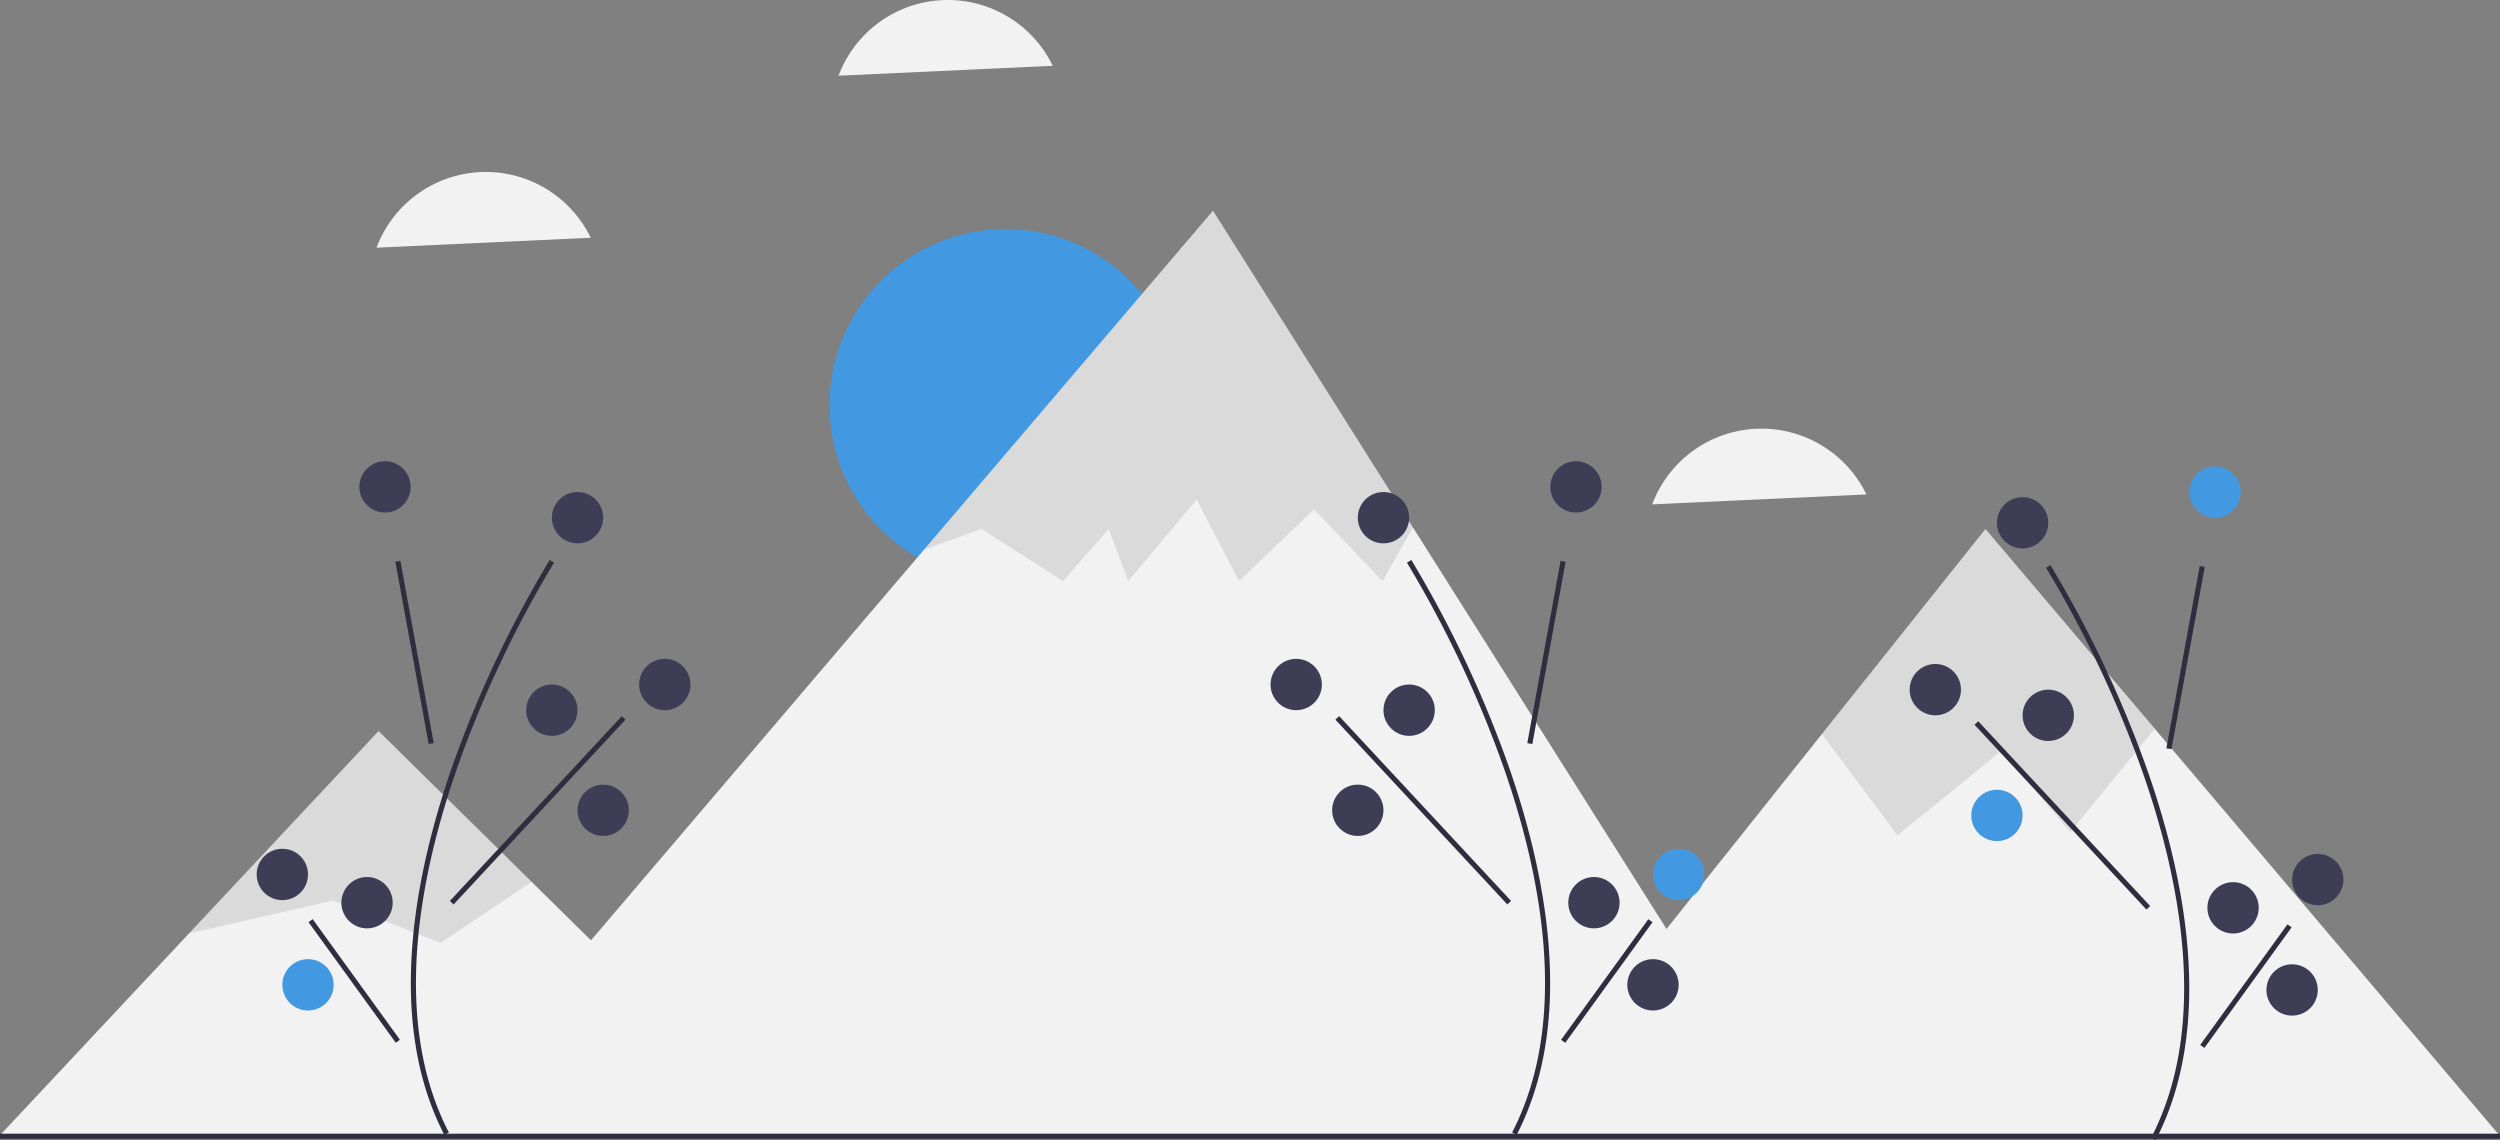 <svg xmlns="http://www.w3.org/2000/svg" width="974" height="444.147" viewBox="0 0 974 444.147">
  <rect x="0" y="0" width="974" height="444.147" fill="#808080" stroke="none"/>
  <defs>
    <style>
      .cls-1 {
        fill: #4299e1;
      }

      .cls-2 {
        fill: #f2f2f2;
      }

      .cls-3 {
        opacity: 0.1;
      }

      .cls-4 {
        fill: #2f2e41;
      }

      .cls-5 {
        fill: #3f3d56;
      }
    </style>
  </defs>
  <g id="undraw_nature_fun_n9lv" transform="translate(0 -0.006)">
    <circle id="Ellipse_45" data-name="Ellipse 45" class="cls-1" cx="68.573" cy="68.573" r="68.573" transform="translate(323.187 89.262)"/>
    <path id="Path_228" data-name="Path 228" class="cls-2" d="M307.638,442.615,227.09,363.249l-19.975-19.683-59.62-58.744-73.906,78.9L0,442.285"/>
    <path id="Path_229" data-name="Path 229" class="cls-2" d="M704.31,443.094H159.71l67.38-73.04,124.49-146.02,8.39-9.84L472.58,82.1l77.92,123.41,2.04,3.23,99.13,156.98Z"/>
    <path id="Path_230" data-name="Path 230" class="cls-2" d="M974,442.615,839.483,283.895l-65.944-77.8L709.8,286,651.67,358.918l-66.49,83.367"/>
    <path id="Path_231" data-name="Path 231" class="cls-3" d="M207.115,343.566l-35.493,23.8-41.9-16.508L73.589,363.718l73.906-78.9Z"/>
    <path id="Path_232" data-name="Path 232" class="cls-3" d="M550.5,205.514,538.61,226.4l-26.66-27.93L482.74,226.4l-16.51-31.74L439.56,226.4l-7.62-20.31L414.17,226.4l-31.75-20.31-22.45,8.1L472.58,82.1Z"/>
    <path id="Path_233" data-name="Path 233" class="cls-3" d="M839.483,283.895l-32.928,40.292-26.667-31.746-40.635,33.016L709.8,286l63.735-79.913Z"/>
    <path id="Path_234" data-name="Path 234" class="cls-4" d="M952.889,566.306l-1.777-.918c23.082-44.624,10.739-102.575-3.679-143.332a439.286,439.286,0,0,0-37.278-78.675l1.69-1.068a441.543,441.543,0,0,1,37.472,79.075C963.868,462.518,976.3,521.047,952.889,566.306Z" transform="translate(-113 -122.153)"/>
    <rect id="Rectangle_33" data-name="Rectangle 33" class="cls-4" width="72.18" height="1.999" transform="translate(844.033 291.522) rotate(-79.645)"/>
    <rect id="Rectangle_34" data-name="Rectangle 34" class="cls-4" width="2.001" height="98.351" transform="matrix(0.732, -0.681, 0.681, 0.732, 769.267, 282.373)"/>
    <rect id="Rectangle_35" data-name="Rectangle 35" class="cls-4" width="58.009" height="2" transform="matrix(0.586, -0.81, 0.81, 0.586, 857.2, 407.117)"/>
    <circle id="Ellipse_46" data-name="Ellipse 46" class="cls-1" cx="10" cy="10" r="10" transform="translate(853 181.694)"/>
    <circle id="Ellipse_47" data-name="Ellipse 47" class="cls-5" cx="10" cy="10" r="10" transform="translate(744 258.694)"/>
    <circle id="Ellipse_48" data-name="Ellipse 48" class="cls-5" cx="10" cy="10" r="10" transform="translate(788 268.694)"/>
    <circle id="Ellipse_49" data-name="Ellipse 49" class="cls-1" cx="10" cy="10" r="10" transform="translate(768 307.694)"/>
    <circle id="Ellipse_50" data-name="Ellipse 50" class="cls-5" cx="10" cy="10" r="10" transform="translate(893 332.694)"/>
    <circle id="Ellipse_51" data-name="Ellipse 51" class="cls-5" cx="10" cy="10" r="10" transform="translate(860 343.694)"/>
    <circle id="Ellipse_52" data-name="Ellipse 52" class="cls-5" cx="10" cy="10" r="10" transform="translate(883 375.694)"/>
    <circle id="Ellipse_53" data-name="Ellipse 53" class="cls-5" cx="10" cy="10" r="10" transform="translate(778 193.694)"/>
    <path id="Path_235" data-name="Path 235" class="cls-4" d="M703.889,564.306l-1.777-.918c23.082-44.624,10.739-102.575-3.679-143.332a439.286,439.286,0,0,0-37.278-78.675l1.69-1.068a441.538,441.538,0,0,1,37.472,79.075C714.868,460.518,727.3,519.047,703.889,564.306Z" transform="translate(-113 -122.153)"/>
    <rect id="Rectangle_36" data-name="Rectangle 36" class="cls-4" width="72.18" height="1.999" transform="translate(595.031 289.521) rotate(-79.645)"/>
    <rect id="Rectangle_37" data-name="Rectangle 37" class="cls-4" width="2.001" height="98.351" transform="matrix(0.732, -0.681, 0.681, 0.732, 520.268, 280.373)"/>
    <rect id="Rectangle_38" data-name="Rectangle 38" class="cls-4" width="58.009" height="2" transform="matrix(0.586, -0.81, 0.81, 0.586, 608.199, 405.116)"/>
    <circle id="Ellipse_54" data-name="Ellipse 54" class="cls-5" cx="10" cy="10" r="10" transform="translate(604 179.694)"/>
    <circle id="Ellipse_55" data-name="Ellipse 55" class="cls-5" cx="10" cy="10" r="10" transform="translate(495 256.694)"/>
    <circle id="Ellipse_56" data-name="Ellipse 56" class="cls-5" cx="10" cy="10" r="10" transform="translate(539 266.694)"/>
    <circle id="Ellipse_57" data-name="Ellipse 57" class="cls-5" cx="10" cy="10" r="10" transform="translate(519 305.694)"/>
    <circle id="Ellipse_58" data-name="Ellipse 58" class="cls-1" cx="10" cy="10" r="10" transform="translate(644 330.694)"/>
    <circle id="Ellipse_59" data-name="Ellipse 59" class="cls-5" cx="10" cy="10" r="10" transform="translate(611 341.694)"/>
    <circle id="Ellipse_60" data-name="Ellipse 60" class="cls-5" cx="10" cy="10" r="10" transform="translate(634 373.694)"/>
    <circle id="Ellipse_61" data-name="Ellipse 61" class="cls-5" cx="10" cy="10" r="10" transform="translate(529 191.694)"/>
    <path id="Path_236" data-name="Path 236" class="cls-4" d="M286.111,564.306l1.777-.918c-23.082-44.624-10.739-102.575,3.679-143.332a439.3,439.3,0,0,1,37.278-78.675l-1.691-1.068a441.537,441.537,0,0,0-37.472,79.075C275.132,460.518,262.7,519.047,286.111,564.306Z" transform="translate(-113 -122.153)"/>
    <rect id="Rectangle_39" data-name="Rectangle 39" class="cls-4" width="1.999" height="72.18" transform="translate(154.03 218.869) rotate(-10.355)"/>
    <rect id="Rectangle_40" data-name="Rectangle 40" class="cls-4" width="98.351" height="2.001" transform="matrix(0.681, -0.732, 0.732, 0.681, 175.268, 351.014)"/>
    <rect id="Rectangle_41" data-name="Rectangle 41" class="cls-4" width="2" height="58.009" transform="matrix(0.81, -0.586, 0.586, 0.81, 120.199, 359.273)"/>
    <circle id="Ellipse_62" data-name="Ellipse 62" class="cls-5" cx="10" cy="10" r="10" transform="translate(140 179.694)"/>
    <circle id="Ellipse_63" data-name="Ellipse 63" class="cls-5" cx="10" cy="10" r="10" transform="translate(249 256.694)"/>
    <circle id="Ellipse_64" data-name="Ellipse 64" class="cls-5" cx="10" cy="10" r="10" transform="translate(205 266.694)"/>
    <circle id="Ellipse_65" data-name="Ellipse 65" class="cls-5" cx="10" cy="10" r="10" transform="translate(225 305.694)"/>
    <circle id="Ellipse_66" data-name="Ellipse 66" class="cls-5" cx="10" cy="10" r="10" transform="translate(100 330.694)"/>
    <circle id="Ellipse_67" data-name="Ellipse 67" class="cls-5" cx="10" cy="10" r="10" transform="translate(133 341.694)"/>
    <circle id="Ellipse_68" data-name="Ellipse 68" class="cls-1" cx="10" cy="10" r="10" transform="translate(110 373.694)"/>
    <circle id="Ellipse_69" data-name="Ellipse 69" class="cls-5" cx="10" cy="10" r="10" transform="translate(215 191.694)"/>
    <rect id="Rectangle_42" data-name="Rectangle 42" class="cls-4" width="974" height="2" transform="translate(0 441.694)"/>
    <path id="Path_259" data-name="Path 259" class="cls-2" d="M334.452,202.533A45.441,45.441,0,0,0,259.7,218.666L343.16,214.8a45.355,45.355,0,0,0-8.708-12.266Z" transform="translate(-113 -122.153)"/>
    <path id="Path_260" data-name="Path 260" class="cls-2" d="M514.452,135.533A45.441,45.441,0,0,0,439.7,151.666L523.16,147.8A45.354,45.354,0,0,0,514.452,135.533Z" transform="translate(-113 -122.153)"/>
    <path id="Path_261" data-name="Path 261" class="cls-2" d="M831.452,302.533a45.441,45.441,0,0,0-74.75,16.133L840.16,314.8A45.357,45.357,0,0,0,831.452,302.533Z" transform="translate(-113 -122.153)"/>
  </g>
</svg>
